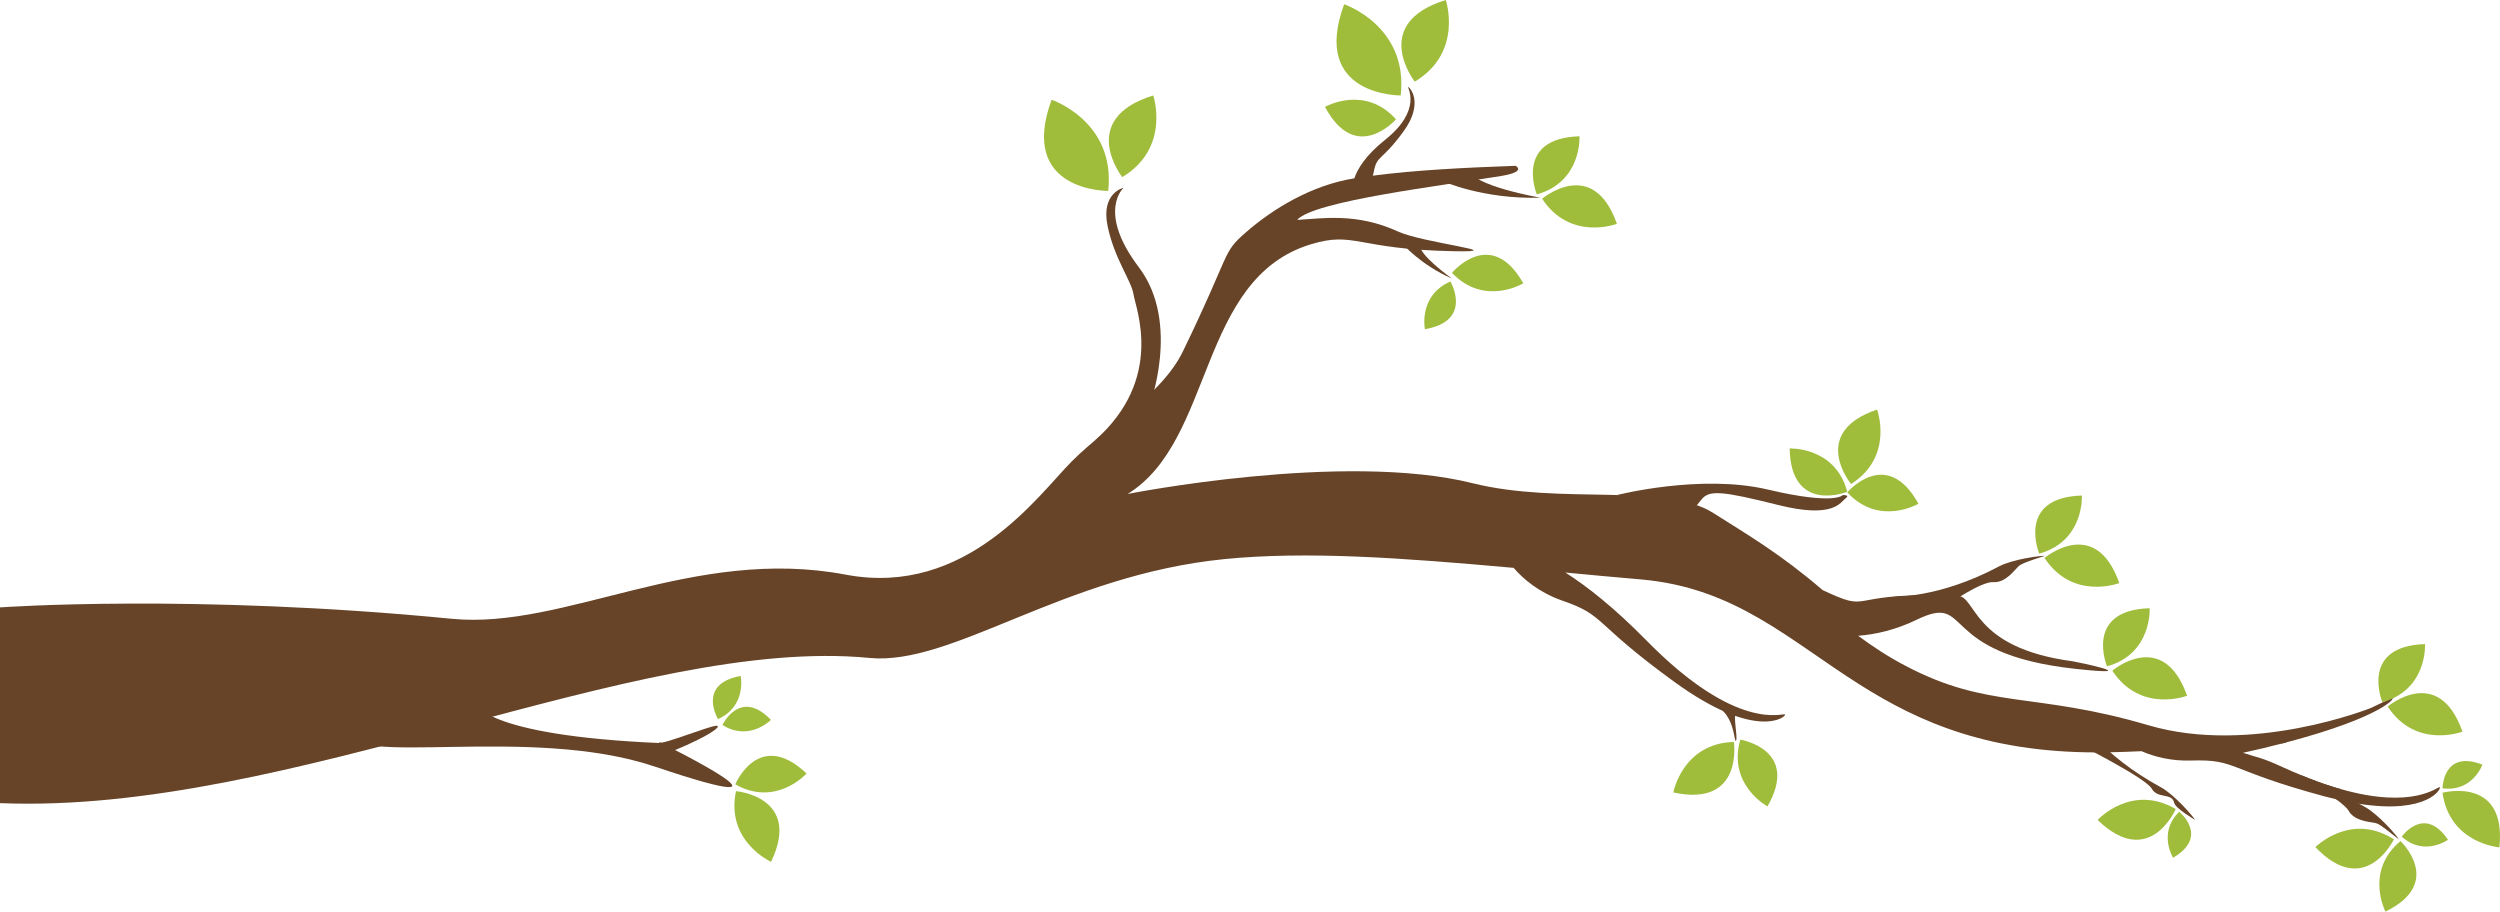 <?xml version="1.0" encoding="UTF-8" standalone="no"?>
<svg
   xmlns:dc="http://purl.org/dc/elements/1.1/"
   xmlns:cc="http://creativecommons.org/ns#"
   xmlns:rdf="http://www.w3.org/1999/02/22-rdf-syntax-ns#"
   xmlns:svg="http://www.w3.org/2000/svg"
   xmlns="http://www.w3.org/2000/svg"
   version="1.1"
   id="Layer_1"
   x="0px"
   y="0px"
   width="307.286"
   height="112.045"
   viewBox="0 0 307.286 112.045"
   enable-background="new 0 0 400 400"
   xml:space="preserve"><defs
   id="defs95" />
<g
   id="g90"
   transform="translate(-46.699,-143.679)">
	<path
   fill="#674428"
   d="m 336.702,242.484 c -0.089,-0.013 -0.188,-0.024 -0.275,-0.038 -0.175,-0.024 -0.337,-0.062 -0.513,-0.086 -0.649,-0.126 -1.324,-0.264 -2.049,-0.426 l -0.014,-0.013 c -0.449,-0.101 -0.924,-0.225 -1.412,-0.35 -12.146,-3.274 -10.747,-4.586 -16.371,-4.412 -2.512,0.088 -4.586,-0.475 -6.148,-1.149 -1.313,0.063 -2.649,0.112 -3.998,0.137 -14.512,0.288 -23.322,-3.698 -30.619,-8.311 -8.736,-5.511 -15.298,-11.909 -26.87,-12.935 -3.224,-0.275 -6.323,-0.563 -9.323,-0.85 2.699,1.725 6.023,4.337 9.948,8.336 11.21,11.423 16.847,8.86 17.046,9.11 0.213,0.238 -3.438,3.387 -13.609,-4.012 -10.173,-7.386 -8.387,-8.123 -13.709,-9.96 -2.888,-1 -4.838,-2.65 -6.037,-4.049 -13.91,-1.25 -25.457,-2.075 -35.555,-1.076 -19.896,1.988 -33.414,13.135 -43.625,12.148 -28.707,-2.788 -71.265,19.309 -106.87,17.847 v -24.059 c 0,0 23.745,-1.712 55.526,1.4 13.873,1.362 29.682,-8.985 48.428,-5.425 14.922,2.825 23.807,-9.96 27.807,-13.947 4.524,-4.524 11.022,-8.11 13.647,-13.521 6.037,-12.436 4.725,-11.998 7.761,-14.635 3.274,-2.85 8.036,-5.774 13.297,-6.611 0.4,-1.175 1.4,-2.837 3.787,-4.737 4.6,-3.674 2.725,-6.424 2.824,-6.486 0.113,-0.063 2.075,1.874 -0.612,5.523 -2.675,3.662 -3.224,2.799 -3.611,4.924 -0.025,0.175 -0.075,0.313 -0.125,0.45 5.411,-0.7 11.348,-0.987 17.559,-1.212 0,0 1.425,0.725 -1.774,1.25 -7.262,1.188 -23.096,3.087 -25.07,5.399 3.175,-0.188 7.349,-0.888 12.385,1.424 3.051,1.412 14.223,2.575 6.799,2.424 -11.947,-0.237 -12.109,-2.487 -17.508,-0.85 -13.897,4.212 -11.861,24.156 -22.519,30.688 0,0 26.592,-5.28 42.427,-1.318 10.785,2.688 23.645,-0.112 29.568,3.662 4.374,2.773 8.249,5.023 13.436,9.473 6.111,2.861 2.686,0.438 14.434,0.625 0.663,0.012 1.375,0.037 2.137,0.063 2.388,0.088 1.663,6.398 14.16,8.061 0.438,0.063 9.322,1.899 0.412,0.938 -17.421,-1.874 -12.572,-9.461 -19.633,-6.024 -2.587,1.25 -5.037,1.788 -7.148,1.95 1.824,1.35 3.749,2.612 5.836,3.699 10.197,5.374 15.746,3.149 29.844,7.299 12.71,3.749 27.345,-2.125 27.345,-2.125 l 2.574,-1.225 c 0.612,-0.138 -1.124,2.337 -12.985,5.461 -0.199,0.051 -0.387,0.101 -0.6,0.15 -1.424,0.375 -2.986,0.75 -4.711,1.125 2.174,0.712 2.236,0.549 5.012,1.824 0.687,0.313 1.361,0.612 1.998,0.862 0.014,0.014 0.025,0.014 0.038,0.024 1.45,0.601 2.774,1.089 3.999,1.463 0.313,0.1 0.625,0.2 0.926,0.275 9.035,2.587 11.984,-0.351 12.21,-0.225 0.246,0.141 -1.441,3.366 -9.877,2.053 z"
   id="path2" />
	<path
   fill="#674428"
   d="m 298.07,212.002 c -0.416,-0.053 -3.977,0.395 -5.676,1.301 -7.395,3.945 -12.982,3.707 -12.982,3.707 l 6.785,0.928 c 0,0 4.01,-2.813 5.52,-2.708 1.511,0.104 2.604,-1.51 3.125,-1.979 0.521,-0.469 3.228,-1.249 3.228,-1.249 z"
   id="path4" />
	<path
   fill="#674428"
   d="m 316.495,244.448 c -0.187,-0.376 -2.522,-3.099 -4.216,-4.016 -7.369,-3.993 -10.254,-8.785 -10.254,-8.785 v 3.421 c 0,0 8.395,4.216 9.141,5.534 0.746,1.317 2.5,0.468 2.773,1.758 0.145,0.686 2.556,2.088 2.556,2.088 z"
   id="path6" />
	<path
   fill="#674428"
   d="m 327.104,234.061 c 0,0 0.188,0.325 0.6,0.875 -0.199,0.051 -0.387,0.101 -0.6,0.15 z"
   id="path8" />
	<path
   fill="#674428"
   d="m 341.25,246.596 c -0.049,-0.037 -0.099,-0.087 -0.162,-0.124 -0.112,-0.101 -0.236,-0.2 -0.374,-0.301 -0.126,-0.112 -0.275,-0.225 -0.425,-0.337 l -0.238,-0.188 c -0.512,-0.375 -1.024,-0.712 -1.3,-0.787 -0.687,-0.176 -2.637,-0.2 -3.374,-1.525 -0.176,-0.324 -0.736,-0.824 -1.512,-1.399 l -0.014,-0.013 c -1.249,-0.937 -3.011,-2.1 -4.411,-3 1.45,0.601 2.774,1.089 3.999,1.463 0.313,0.1 0.625,0.2 0.926,0.275 l 1.624,1.412 0.438,0.374 z"
   id="path10" />
	<path
   fill="#674428"
   d="m 333.439,240.385 c 0.963,0.7 2.051,1.412 3.263,2.1 0.212,0.125 0.425,0.237 0.649,0.362 1.675,0.899 3.962,3.55 4.188,3.986 0.024,0.013 0.024,0.026 0.024,0.026 z"
   id="path12" />
	<path
   fill="#674428"
   d="m 187.937,193.724 c 0,0 3.958,-10.31 -1.25,-17.184 -5.208,-6.874 -1.875,-9.79 -1.875,-9.79 0,0 -2.813,0.625 -1.979,4.687 0.833,4.062 2.952,6.769 3.194,8.436 0.242,1.667 3.888,10.369 -4.809,17.995 z"
   id="path14" />
	<path
   fill="#674428"
   d="m 219.154,173.702 c 0,0 2.109,2.5 6.014,4.218 0,0 -4.295,-3.046 -3.904,-4.218 z"
   id="path16" />
	<path
   fill="#674428"
   d="m 224.055,165.953 c 0,0 4.92,2.234 11.968,2.025 0,0 -8.572,-1.496 -8.821,-3.521 z"
   id="path18" />
	<path
   fill="#674428"
   d="m 105.037,230.019 c 0,0 0.781,4.068 22.964,4.999 0,0 20.153,9.945 -0.885,2.864 -15.292,-5.148 -37.909,0.209 -37.493,-4.375 0.417,-4.582 15.414,-3.488 15.414,-3.488 z"
   id="path20" />
	<path
   fill="#9fbc3b"
   d="m 182.913,167.145 c 0,0 -11.129,0.119 -6.956,-11.208 0.001,0 7.909,2.662 6.956,11.208 z"
   id="path22" />
	<path
   fill="#9fbc3b"
   d="m 184.638,165.45 c 0,0 -5.579,-7.138 3.809,-10.038 0,0 2.188,6.43 -3.809,10.038 z"
   id="path24" />
	<path
   fill="#9fbc3b"
   d="m 218.869,155.412 c 0,0 -11.129,0.119 -6.955,-11.208 0,0 7.91,2.662 6.955,11.208 z"
   id="path26" />
	<path
   fill="#9fbc3b"
   d="m 220.595,153.717 c 0,0 -5.579,-7.138 3.81,-10.038 -0.001,0 2.187,6.431 -3.81,10.038 z"
   id="path28" />
	<path
   fill="#9fbc3b"
   d="m 218.286,158.346 c 0,0 -4.921,5.626 -8.726,-1.533 0.001,0 4.874,-2.768 8.726,1.533 z"
   id="path30" />
	<path
   fill="#9fbc3b"
   d="m 224.971,178.276 c 0,0 2.865,4.826 -3.132,5.868 0,0 -0.838,-4.124 3.132,-5.868 z"
   id="path32" />
	<path
   fill="#9fbc3b"
   d="m 225.168,177.212 c 0,0 4.763,-5.763 8.766,1.288 0,0 -4.793,2.904 -8.766,-1.288 z"
   id="path34" />
	<path
   fill="#9fbc3b"
   d="m 235.598,167.572 c 0,0 -2.86,-6.908 5.243,-7.142 0,0.001 0.32,5.597 -5.243,7.142 z"
   id="path36" />
	<path
   fill="#9fbc3b"
   d="m 236.25,168.103 c 0,0 6.246,-5.283 9.189,3.086 0,-0.001 -5.724,2.198 -9.189,-3.086 z"
   id="path38" />
	<path
   fill="#9fbc3b"
   d="m 297.348,211.729 c 0,0 -2.859,-6.907 5.244,-7.141 0,0.001 0.32,5.597 -5.244,7.141 z"
   id="path40" />
	<path
   fill="#9fbc3b"
   d="m 298.001,212.26 c 0,0 6.246,-5.282 9.19,3.086 0,0 -5.725,2.199 -9.19,-3.086 z"
   id="path42" />
	<path
   fill="#9fbc3b"
   d="m 305.68,225.581 c 0,0 -2.859,-6.907 5.244,-7.141 0,0 0.32,5.596 -5.244,7.141 z"
   id="path44" />
	<path
   fill="#9fbc3b"
   d="m 306.332,226.111 c 0,0 6.246,-5.283 9.19,3.086 0,0 -5.725,2.199 -9.19,-3.086 z"
   id="path46" />
	<path
   fill="#9fbc3b"
   d="m 273.755,204.129 c 0,0 -6.94,2.779 -7.08,-5.326 0,0 5.598,-0.256 7.08,5.326 z"
   id="path48" />
	<path
   fill="#9fbc3b"
   d="m 273.755,204.2 c 0,0 4.834,-5.704 8.749,1.396 0,0 -4.829,2.844 -8.749,-1.396 z"
   id="path50" />
	<path
   fill="#9fbc3b"
   d="m 274.225,203.175 c 0,0 -5.209,-6.307 3.193,-9.154 0,0 2.132,5.75 -3.193,9.154 z"
   id="path52" />
	<path
   fill="#9fbc3b"
   d="m 260.607,234.592 c 0,0 7.382,1.18 3.339,8.205 0,0 -4.936,-2.654 -3.339,-8.205 z"
   id="path54" />
	<path
   fill="#9fbc3b"
   d="m 259.813,234.871 c 0,0 1.231,8.086 -7.44,6.214 0,0 1.123,-6.029 7.44,-6.214 z"
   id="path56" />
	<path
   fill="#9fbc3b"
   d="m 339.527,229.991 c 0,0 -2.86,-6.907 5.244,-7.142 0,0.001 0.321,5.596 -5.244,7.142 z"
   id="path58" />
	<path
   fill="#9fbc3b"
   d="m 340.18,230.521 c 0,0 6.246,-5.283 9.189,3.086 0,0 -5.724,2.2 -9.189,-3.086 z"
   id="path60" />
	<path
   fill="#9fbc3b"
   d="m 346.918,240.574 c 0,0 0.047,-4.811 4.904,-2.906 0,0 -1.22,3.395 -4.904,2.906 z"
   id="path62" />
	<path
   fill="#9fbc3b"
   d="m 341.906,246.513 c 0,0 2.766,-3.937 5.688,0.387 0,-0.001 -2.929,2.104 -5.688,-0.387 z"
   id="path64" />
	<path
   fill="#9fbc3b"
   d="m 346.918,241.118 c 0,0 7.902,-2.113 6.995,6.712 0,0 -6.116,-0.454 -6.995,-6.712 z"
   id="path66" />
	<path
   fill="#9fbc3b"
   d="m 314.555,243.457 c 0,0 3.75,3.014 -0.75,5.65 0,0 -1.912,-3.057 0.75,-5.65 z"
   id="path68" />
	<path
   fill="#9fbc3b"
   d="m 314.129,243.121 c 0,0 -3.23,7.516 -9.602,1.341 0,0 4.142,-4.523 9.602,-1.341 z"
   id="path70" />
	<path
   fill="#9fbc3b"
   d="m 341.755,247.06 c 0,0 5.444,5.123 -1.85,8.664 0,0 -2.59,-4.972 1.85,-8.664 z"
   id="path72" />
	<path
   fill="#9fbc3b"
   d="m 340.942,246.844 c 0,0 -3.527,7.382 -9.647,0.958 0,0 4.318,-4.356 9.647,-0.958 z"
   id="path74" />
	<path
   fill="#674428"
   d="m 258.416,231.008 c 1.563,1.481 1.433,4.061 1.668,3.697 0.233,-0.364 -0.392,-3.203 0,-3.203 0.39,0 -1.668,-0.494 -1.668,-0.494 z"
   id="path76" />
	<path
   fill="#9fbc3b"
   d="m 137.078,240.086 c 0,0 2.867,-6.904 8.758,-1.335 0,0 -3.733,4.181 -8.758,1.335 z"
   id="path78" />
	<path
   fill="#9fbc3b"
   d="m 134.947,232.065 c 0,0 -2.606,-4.334 2.792,-5.303 0,0.001 0.776,3.712 -2.792,5.303 z"
   id="path80" />
	<path
   fill="#9fbc3b"
   d="m 135.497,232.788 c 0,0 2.155,-4.575 5.96,-0.626 0,0 -2.655,2.709 -5.96,0.626 z"
   id="path82" />
	<path
   fill="#9fbc3b"
   d="m 137.163,240.922 c 0,0 8.152,0.688 4.31,8.684 0,-0.001 -5.602,-2.499 -4.31,-8.684 z"
   id="path84" />
	<path
   fill="#674428"
   d="m 127.229,236.835 c 6.161,-2.286 8.387,-3.959 7.534,-3.952 -0.855,0.008 -6.822,2.413 -6.933,2.038 -0.11,-0.375 -0.601,1.914 -0.601,1.914 z"
   id="path86" />
	<path
   fill="#674428"
   d="m 245.439,204.529 c 0,0 10.27,-2.631 18.549,-0.678 8.28,1.953 9.217,0.678 9.217,0.678 0,0 0.965,-0.041 0.34,0.408 -0.626,0.45 -1.406,2.533 -8.28,0.814 -6.874,-1.718 -8.488,-1.875 -9.426,-0.677 -0.937,1.198 -1.665,1.927 -1.665,1.927 z"
   id="path88" />
</g>
</svg>
